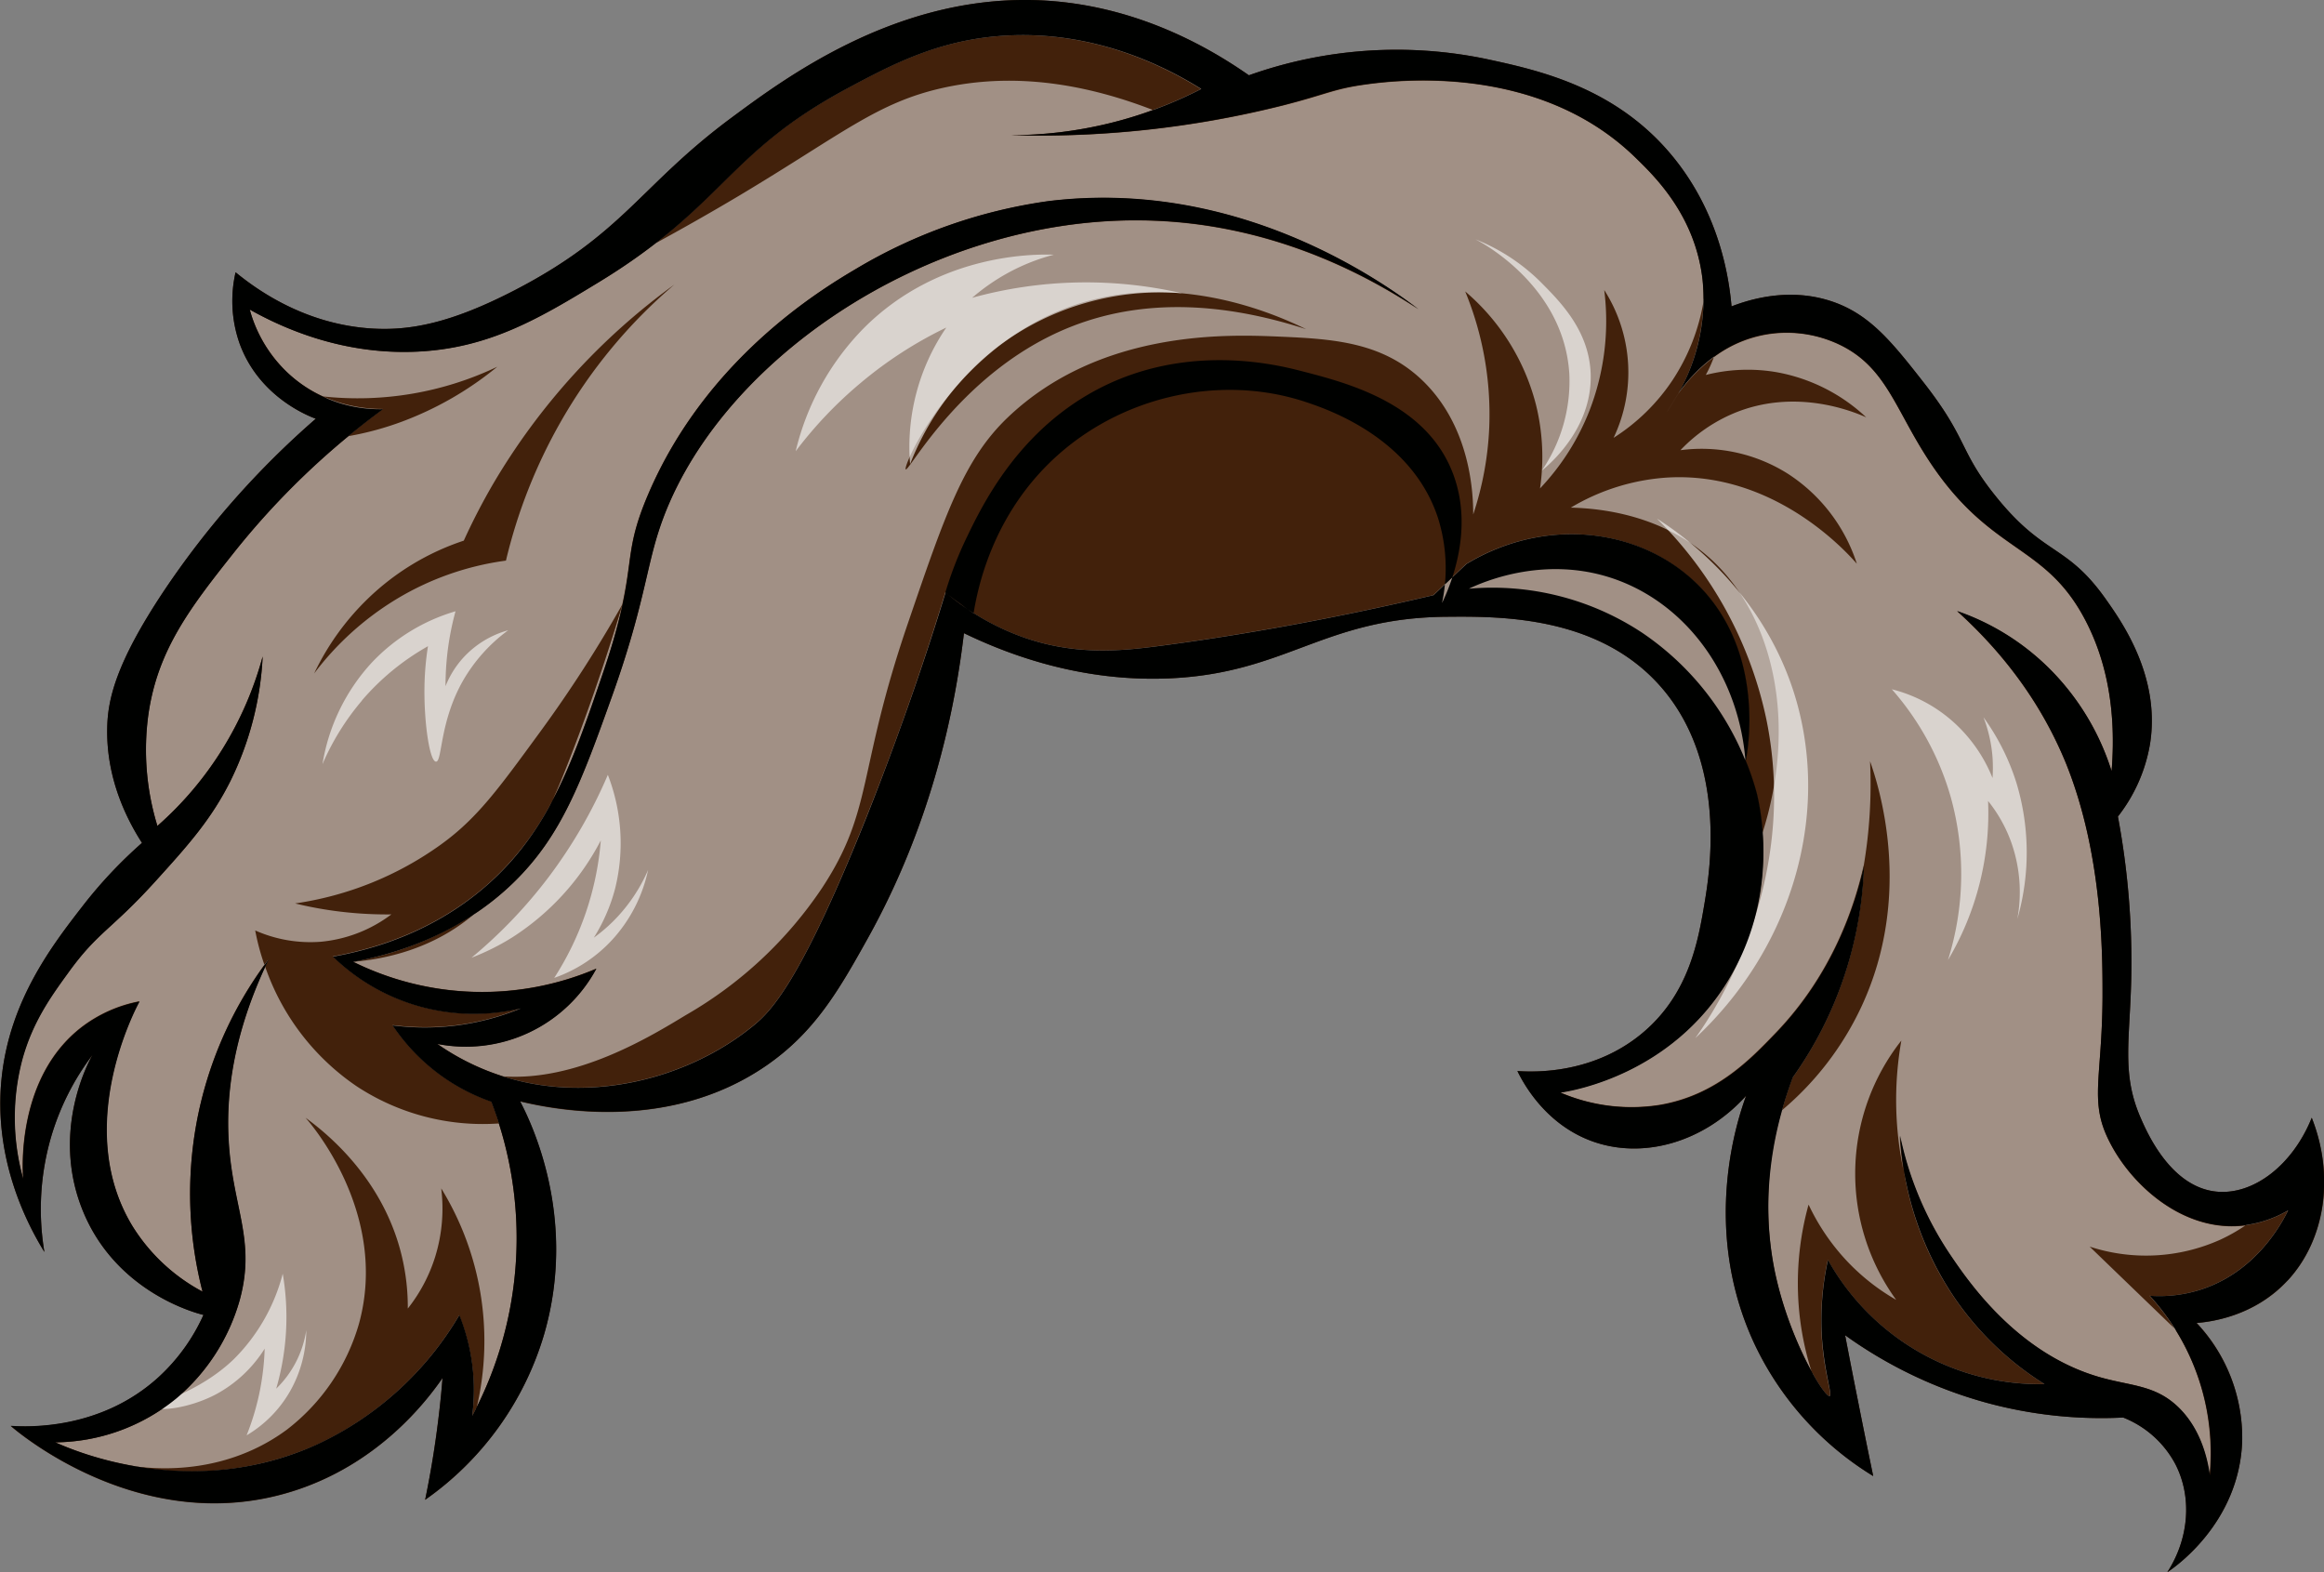 <svg xmlns="http://www.w3.org/2000/svg" viewBox="0 0 449.13 303.83"><rect x="0" y="0" width="449.13" height="303.83" fill="#808080" stroke="none"/><g style="isolation:isolate"><g id="hair"><g id="_23" data-name="23"><path d="M457.18,340.25c1.93,3.69,11.23,22.3,4.65,45a59.63,59.63,0,0,1-23,32c.77-3.72,1.48-7.69,2.07-11.9s1-7.95,1.29-11.63c-3.23,4.67-12.57,16.8-29.19,21.95-28.53,8.83-52.3-11-54.26-12.7,3.44.23,17.5.77,28.68-9.52A36.66,36.66,0,0,0,396,381.5c-1.47-.35-17.22-4.46-23.51-20.62-5.81-14.91,1.14-28,2.06-29.62a49.22,49.22,0,0,0-8,15.87,50,50,0,0,0-1.29,22.21c-3.31-5.38-9.88-17.86-8.27-33.58,1.55-15.08,9.87-25.81,15.72-33.35a88.21,88.21,0,0,1,11.41-12.13c-2.76-4.29-6.92-12.19-6.72-22.21.11-5.24,1.44-12.25,11.11-26.71a167.59,167.59,0,0,1,29.2-33.05c-1.5-.56-11-4.26-14.73-14.55a24.7,24.7,0,0,1-.77-13.75c4.3,3.53,13.46,10,26.09,10.85,7.52.52,15.52-1,27.9-7.41,21.09-10.94,24.18-20.21,41.86-33.32,10.26-7.6,31-23,57.35-22.74,19.4.2,34.45,8.83,42.63,14.55a85.13,85.13,0,0,1,45.73-3.18c10.21,2.19,25.84,5.54,36.95,19.84,8.2,10.55,10.07,22.11,10.59,28,3.73-1.44,11.14-3.63,19.12-1.05,7.47,2.41,11.81,7.83,18.09,15.86,8.52,10.92,6.74,13,13.69,21.68,9.52,11.94,13.76,9.23,21.44,20.1,3.11,4.39,10.61,15,8.53,28a31.06,31.06,0,0,1-6.2,14,152.13,152.13,0,0,1,2.58,31.21c-.26,12.09-1.91,18.48,1.81,27,1.3,3,5.89,13.45,14.73,14.28,7.06.65,14.63-5.07,18.34-14.28,4.48,11.22,2.67,23.57-4.65,31.46-6.48,7-15,8-17.57,8.2A32.31,32.31,0,0,1,790,405.83c-.52,16-13.33,24.65-14.47,25.39,4.19-6.49,4.84-14.5,1.55-20.89a19.53,19.53,0,0,0-10.08-9,84.81,84.81,0,0,1-26.61-2.91,85.74,85.74,0,0,1-27.13-13q1.26,6.57,2.59,13.22,1.4,7.06,2.84,14a59.92,59.92,0,0,1-23-25.65c-10.43-22.45-3.07-43.73-1.55-47.86-8.09,9-20,12.46-30,8.72-8.94-3.35-13.11-11.23-14.21-13.48,3.25.22,14.94.64,24.55-7.67,8.72-7.55,10.42-17.69,11.63-24.86.93-5.6,4.47-26.71-8.27-41.51-12.05-14-31.31-13.84-41.6-13.75-23.75.19-30.87,10.88-53.48,11.9-17,.76-31.07-4.51-39.79-8.73-3.28,27.83-12.19,47.48-18.6,59-5.54,9.94-10.22,18.11-19.63,24.59C486.19,346.12,464.33,342,457.18,340.25Z" transform="translate(-356.68 -127.39)" fill="#42210b"/><path d="M678.91,206.85a31.64,31.64,0,0,1,2.11-3.37A37.86,37.86,0,0,1,678.91,206.85ZM453.08,344.5a44.35,44.35,0,0,1-27.42-7.15,46.12,46.12,0,0,1-17.74-23.16c-6.67,14.42-7.55,25.9-7.06,33.86.78,12.8,5.28,19,2.13,30.55a38.57,38.57,0,0,1-12.21,19,37.42,37.42,0,0,1-23.44,8.53,65.07,65.07,0,0,0,15.77,4.68h0c10.53,1.25,20.84-1.09,29-7.13a39.58,39.58,0,0,0,13.95-20.5c5.79-21.14-9.17-38.48-10.34-39.79,4.51,3.28,15.07,12,18.6,26.7a42.43,42.43,0,0,1,1.17,10.18,31,31,0,0,0,5.29-10,31.56,31.56,0,0,0,1.17-13.22,56.3,56.3,0,0,1,6.87,42.28,73.16,73.16,0,0,0,4.27-54.83ZM463.47,282c3.77-7.14,6.57-15.25,9.72-24.55A119.1,119.1,0,0,0,477,244.16c-3.77,12.57-7.42,22.67-10.27,30C465.57,277.15,464.55,279.67,463.47,282Zm222.45-96.51v0a39.48,39.48,0,0,1-6,15.35A38.43,38.43,0,0,1,668.52,212a29.5,29.5,0,0,0-1.81-28.56,47.89,47.89,0,0,1-2.84,23.27,46.51,46.51,0,0,1-9.57,15.07,42,42,0,0,0-.77-16.13,42.59,42.59,0,0,0-13.69-21.94,62.42,62.42,0,0,1,4.65,26.17,61.62,61.62,0,0,1-3.1,16.93c0-4-.47-16.68-9.56-25.65-7.83-7.72-17.58-8.28-28.16-8.73-9.4-.39-34.29-1.44-52.2,15.6-8.5,8.1-12.12,18.71-19.37,39.93-9.81,28.72-6.58,35.86-16.53,51a79,79,0,0,1-26.35,24.6c-7,4.25-21.1,12.81-35.29,11.84h0a47,47,0,0,1-12.76-6.29,28.68,28.68,0,0,0,30.74-14.54,56.24,56.24,0,0,1-47-1.33A62.25,62.25,0,0,0,448.36,304a52.12,52.12,0,0,0,7.53-6.06c9.28-9,13.11-19.42,19.12-36.23,5.8-16.26,6.45-23.75,8.78-31.2C494,198,535.39,169.34,577.57,170c23.83.35,42.38,10,53.22,17.18-7.89-6-35.53-25.31-71.56-20.89a99.13,99.13,0,0,0-37,13c-7.12,4.19-29.15,17.54-40.3,43.63-4.11,9.6-3,12.24-5,21.31a248.79,248.79,0,0,1-15.94,24.7c-8,10.94-12.1,16.62-19.12,21.68a63.85,63.85,0,0,1-28.16,11.37,73.6,73.6,0,0,0,8.78,1.59,76.13,76.13,0,0,0,9.82.53,26.68,26.68,0,0,1-13.7,5.29A26.27,26.27,0,0,1,406,307.2a45.12,45.12,0,0,0,1.78,6.64,75,75,0,0,0-13.14,30.65A75.83,75.83,0,0,0,395.82,377a35.66,35.66,0,0,1-13.56-12.69c-11.66-19.16.72-42.3,1.35-43.43a26.59,26.59,0,0,0-11.19,5c-12.51,9.67-11.42,27.43-11.29,29.29a43.92,43.92,0,0,1-.19-23c2-7.36,5.6-12.31,8.92-16.86,5.78-8,8.3-8.17,17.05-17.85,6-6.62,10.59-11.72,14.33-19.23a61.05,61.05,0,0,0,6.2-24,67.48,67.48,0,0,1-7.74,17.85A66.3,66.3,0,0,1,387.1,287a50.14,50.14,0,0,1-1.75-21.61c1.81-12.44,8.11-20.59,16.48-31.14A149.23,149.23,0,0,1,424,211.68a58.74,58.74,0,0,0,10.45-2.84,64.57,64.57,0,0,0,18.34-10.58A62.62,62.62,0,0,1,419.12,204h0a24.8,24.8,0,0,1-7.4-5.1,26.86,26.86,0,0,1-6.79-11.7c6.51,3.65,18,8.8,32.36,8.13,13.85-.65,23.57-6.41,34.89-13.29a113.41,113.41,0,0,0,11.2-7.67s0,0,.05,0c5-2.73,10.41-5.78,16.07-9.15,19.89-11.89,26.65-18,39.33-20.83,9-2,22.48-2.8,40.67,4.26a79.62,79.62,0,0,1-8.11,2.49,81,81,0,0,1-19.57,2.38,193.27,193.27,0,0,0,52.9-5.76c8.54-2.18,9.61-3.13,15.69-4,5-.68,33.18-4.55,52.31,14.08,3.84,3.74,11.57,11.26,13,23.6A37.9,37.9,0,0,1,685.92,185.53ZM487,182.39a127.13,127.13,0,0,0-35,38.48,122.8,122.8,0,0,0-5.69,11A48.63,48.63,0,0,0,427.86,243a49.88,49.88,0,0,0-10.47,14.54,56.62,56.62,0,0,1,15.76-14.28,55.07,55.07,0,0,1,21.31-7.53,101.42,101.42,0,0,1,10.59-26.84A99.64,99.64,0,0,1,487,182.39ZM609.09,191c-6-2.93-26.71-12.21-47.67-3.57s-30.32,30.14-29.7,30.67,10.92-19.17,31.77-27.5C579.46,184.21,596,186.76,609.09,191ZM694,274.4c-1.23-15.79-10.56-29.31-24-34.63-14.06-5.57-26.83.15-29.46,1.39a52.52,52.52,0,0,1,33.53,8.53A54.22,54.22,0,0,1,694,274.4ZM785.68,367a33.16,33.16,0,0,0,4.94-2.79c-.53.08-1.07.12-1.64.15-11.1.52-20.54-8.2-24.61-16.27-4-7.8-1.44-12.14-1.36-28,0-7.54.15-27.49-7.17-45.41-3-7.23-8.75-18.16-20.93-29.16a47.1,47.1,0,0,1,18.42,11.71,48.66,48.66,0,0,1,11.43,19.23c1.13-13.82-1.94-22.88-4.65-28.36-8-16.16-18.8-13.06-31.2-32.52-6.15-9.65-8-17.44-16.86-21.62a23.53,23.53,0,0,0-24.15,2.46,27.07,27.07,0,0,1-1.56,3.43,32.93,32.93,0,0,1,13.7-.53,34.09,34.09,0,0,1,17.3,8.72c-2.68-1.19-13.74-5.71-25.57-.79a30.57,30.57,0,0,0-10.33,7.14,31.24,31.24,0,0,1,20.66,4.49,32.57,32.57,0,0,1,13.43,17.46c-2.14-2.46-16.12-17.89-36.67-16.66a41.61,41.61,0,0,0-18.61,5.81c5.83.14,17.7,1.37,27.13,10,12.46,11.5,16.52,32.2,9.9,52.9a48.32,48.32,0,0,1-6.74,28.48c-11,18-29.63,21.2-32.36,21.62a34.86,34.86,0,0,0,19.38,2.38c10.75-1.89,17.33-8.73,22.28-13.89,10.94-11.37,15.24-24.47,17-32.32a.66.66,0,0,1,0,.14,94.33,94.33,0,0,0,1.24-20.3c1.66,4.69,8.49,25.67-1.68,47.46A58.53,58.53,0,0,1,701,342h0a65.68,65.68,0,0,0-1.38,31,72.7,72.7,0,0,0,7.16,19.44,56.16,56.16,0,0,1-2.38-11.5,56.85,56.85,0,0,1,1.8-20.76,42.05,42.05,0,0,0,7.5,11,41.42,41.42,0,0,0,9.43,7.41,41.53,41.53,0,0,1,1-50.11,66.06,66.06,0,0,0,.42,25.13,61.9,61.9,0,0,1-.74-6.76,64.64,64.64,0,0,0,9.69,23c3.43,5.07,12.84,18.95,28.68,23.6,6.24,1.83,10.94,1.48,15.5,5.95,4,3.95,5.45,9.2,6,13.09A45,45,0,0,0,777,384.19v0q-8.25-7.94-16.48-15.89A35,35,0,0,0,785.68,367ZM419.12,204c2,1.13,3.78,2.53,3.69,4-.11,2.09-3.79,3.12-3.61,3.7.13.4,2,.41,4.79-.06,2.11-1.74,4.34-3.48,6.71-5.22A28.15,28.15,0,0,1,419.12,204Zm146-72.53c-19.74-2.82-35.32,4.26-44.38,8.53-8.75,4.13-16.73,10.41-32.35,22.81-11.45,9.08-20.67,17-27.13,22.8,6.13-2.91,13.6-6.63,22.06-11.24,0,0,0,0,.05,0,14.13-11,17.79-19.57,36.8-29.78,9-4.83,18.06-9.58,30.81-10.31,17.37-1,31,6.09,37.78,10.31a80,80,0,0,1-9.32,4.06l1.77.7,15.11-4.76A69.09,69.09,0,0,0,565.17,131.49ZM714.89,303.9a93.72,93.72,0,0,1-16.28,32.65V344c.74-.56,1.56-1.2,2.42-1.93h0c.64-2.33,1.35-4.49,2.1-6.46a74,74,0,0,0,8.91-16.66,74.88,74.88,0,0,0,4.83-24C716.39,297.76,715.74,300.78,714.89,303.9Zm16.92,68.35a62.27,62.27,0,0,1-7.17-18.48,60.9,60.9,0,0,0,9.89,24.63,59.16,59.16,0,0,0,17.24,16.46,46.89,46.89,0,0,1-41.85-24,54.32,54.32,0,0,0-1.17,15.07c.45,6.88,2.07,11,1.5,11.23-.39.15-1.77-1.63-3.44-4.68a56.75,56.75,0,0,0,6,12.95l-2-26.44a65.7,65.7,0,0,0,52.2,19.7A62.1,62.1,0,0,1,731.81,372.25Zm70-20.36a36.37,36.37,0,0,1-11.2,12.28,22.31,22.31,0,0,0,8.23-2.83c-1.2,2.45-6,11.48-16.28,15.07a26.18,26.18,0,0,1-10.46,1.39,45.39,45.39,0,0,1,4.85,6.37v0l1.47,1.41c-.47-1.28-1-2.55-1.42-3.83a24.45,24.45,0,0,0,12.14-3.57C801.86,370.31,801.85,353.11,801.83,351.89Zm-122.92-145a37.86,37.86,0,0,0,2.11-3.37A31.64,31.64,0,0,0,678.91,206.85Zm9-10.43a26,26,0,0,0,1-3.45,29.33,29.33,0,0,0-2.59-19,43.43,43.43,0,0,1-.42,11.6v0a37.55,37.55,0,0,1-4.9,17.92A31.65,31.65,0,0,1,687.9,196.42Zm-280,117.77c.23-.48.45-1,.69-1.44-.26.34-.53.7-.81,1.09A3.59,3.59,0,0,1,407.92,314.19Zm289.36-25.75a47.43,47.43,0,0,0-1.12-7.61,52.37,52.37,0,0,0-2.17-6.42h0c.32-1.54,3.9-20.46-8.87-33.63C674,229.29,655.24,227.14,640,236.4l-6.33,6c-14.2,3.34-32.54,7.11-52.71,9.78-7.42,1-16.59,2-27.13-1.85a48.37,48.37,0,0,1-14.46-8.46c-3.25,10.68-8.2,25.71-15.24,43.36-12.92,32.37-18.63,37.75-22,40.46-12.38,10.06-31.15,15-48.05,9.78l-.15-.05h0a28.79,28.79,0,0,1-9.66-2.33,29.55,29.55,0,0,1-7.49-4.75,48.24,48.24,0,0,0,10.59-1.06,49.68,49.68,0,0,0,19.12-8.73,42.23,42.23,0,0,1-41.59-5.29c6.13-.51,15.45-2.41,23.47-9.27,5.46-4.66,8.69-10.21,11.66-15.32,1.33-2.28,2.41-4.4,3.45-6.65a55.84,55.84,0,0,1-12.75,16.44c-5,4.36-14.4,11-29.71,13.75a39.15,39.15,0,0,0,36.33,10,48.58,48.58,0,0,1-24.8,3.28,38.52,38.52,0,0,0,9.79,10,37.4,37.4,0,0,0,9.29,4.76c.47,1.2,1,2.6,1.46,4.18,1.21-.08,2.16-.19,2.81-.28-.34-1.59-.7-3.17-1-4.76,2.93,0,7.14-.09,12.15-.53,15-1.3,26.17-2.26,35.9-9.25,6.39-4.58,9.52-9.85,15-19,3.8-6.39,6.51-12.51,11.11-25.91,3.31-9.65,7.44-22.56,11.56-38.21a75.86,75.86,0,0,0,29,8.06c8.05.52,13.19-.54,43.67-6.61,17.23-3.43,26-5.13,31.78-4.49,4.92.54,18.53,2.23,30.22,12.69C693,272.06,692.66,296,692.54,299.8A70.73,70.73,0,0,0,697.28,288.44ZM448.8,399.35c-.3.59-.58,1.15-.86,1.66a38.76,38.76,0,0,0-2.52-19.44,62.57,62.57,0,0,1-27.51,25,59.89,59.89,0,0,1-34.76,4.29h0a51.8,51.8,0,0,1-17.65-5.54c2.69,1.51,31,16.88,57.35,2.38a54.66,54.66,0,0,0,20.29-20,51,51,0,0,1,1.81,6.48,49.59,49.59,0,0,1,.77,14.8A58,58,0,0,0,448.8,399.35Z" transform="translate(-356.68 -127.39)" fill="#fff" opacity="0.5" style="mix-blend-mode:overlay"/><path d="M386.9,399.32c-.3-1,8-2.6,14.92-9.22a36,36,0,0,0,9.5-16.56,49.51,49.51,0,0,1-1.26,22.21,19.91,19.91,0,0,0,5.81-11.3,24.08,24.08,0,0,1-3.19,11.9,23.31,23.31,0,0,1-8.34,8.42,49.1,49.1,0,0,0,2.62-8.92,49.81,49.81,0,0,0,.87-7.83,25.22,25.22,0,0,1-9.4,8.82C393.1,399.65,387.16,400.13,386.9,399.32Zm68.7-90.73a49.14,49.14,0,0,0,17.19-18.79,57.52,57.52,0,0,1-9,26.57A27.6,27.6,0,0,0,475,309a28.84,28.84,0,0,0,6.93-13.49,31.67,31.67,0,0,1-4,6.79,31,31,0,0,1-6.49,6.3,34.09,34.09,0,0,0,4.11-9.47,36.47,36.47,0,0,0-1.4-22A94.63,94.63,0,0,1,462.62,297a93.27,93.27,0,0,1-14.82,15.47A45.76,45.76,0,0,0,455.6,308.59Zm-29-45.81a47.38,47.38,0,0,1,12.79-10.51,55.46,55.46,0,0,0-.68,7.93c-.1,6.82,1,14.35,2.23,14.38s.65-7.64,5.23-15.67a31.81,31.81,0,0,1,8.72-9.72,18.37,18.37,0,0,0-8.82,5.46,18.15,18.15,0,0,0-3.29,5.35,56,56,0,0,1,.38-6.54,55.36,55.36,0,0,1,1.55-7.94,36.22,36.22,0,0,0-16.18,9.92A37.82,37.82,0,0,0,419,275.07,48.55,48.55,0,0,1,426.63,262.78ZM523,201.4a78.81,78.81,0,0,1,16.56-10.71,40.85,40.85,0,0,0-7,26.39,53.08,53.08,0,0,1,17-22.73,52.26,52.26,0,0,1,35.57-10.28,82.76,82.76,0,0,0-40.58.87,40.37,40.37,0,0,1,5.14-3.77,39,39,0,0,1,10.66-4.56c-3.72-.12-22.23-.31-36.72,14.18a50.63,50.63,0,0,0-13.18,23.8A79.94,79.94,0,0,1,523,201.4Zm118.88-27.73c.74.37,17,8.77,18.08,25.91a30.61,30.61,0,0,1-5.33,18.78c1.21-1,9.78-8,9.46-18.65-.24-8.29-5.77-13.89-9.43-17.58A37.59,37.59,0,0,0,641.91,173.67Zm35.07,54a76.73,76.73,0,0,1,21.12,38.87c6.55,32.31-10.75,57.28-13.76,61.47,17.84-16.65,25.65-41.1,20-63.46S681.38,230.46,677,227.68Zm45.34,32.92a53.89,53.89,0,0,1,11.43,21,55.44,55.44,0,0,1-.58,31.33,55.53,55.53,0,0,0,7.75-30.74,27.64,27.64,0,0,1,4.46,7.94A28.74,28.74,0,0,1,746.54,305a46.47,46.47,0,0,0-.19-26.38A44.08,44.08,0,0,0,740,266a27.25,27.25,0,0,1,1.75,7.74,29,29,0,0,1,0,4,29,29,0,0,0-6.59-9.91A28.07,28.07,0,0,0,722.32,260.6Z" transform="translate(-356.68 -127.39)" fill="#fff" opacity="0.6" style="mix-blend-mode:overlay"/><path d="M678.92,206.85a27.15,27.15,0,0,1,2.15-3.45A40.42,40.42,0,0,1,678.92,206.85Zm119.81,168c-6.48,7-15,8-17.57,8.2A32.41,32.41,0,0,1,790,405.83c-.52,16-13.33,24.65-14.47,25.39,4.2-6.48,4.84-14.5,1.55-20.89a19.57,19.57,0,0,0-10.08-9,84.49,84.49,0,0,1-26.61-2.91,85.74,85.74,0,0,1-27.13-13q1.26,6.58,2.59,13.22,1.4,7.06,2.84,14a59.86,59.86,0,0,1-23-25.65c-10.43-22.45-3.06-43.73-1.55-47.86-8.09,9-20,12.46-30,8.72-8.94-3.35-13.11-11.22-14.21-13.48,3.26.23,14.94.65,24.55-7.67,8.73-7.55,10.42-17.7,11.63-24.86.93-5.6,4.47-26.7-8.27-41.51-12.05-14-31.31-13.84-41.6-13.75-23.75.2-30.87,10.88-53.48,11.9-17,.76-31.07-4.51-39.79-8.73-3.28,27.83-12.19,47.48-18.6,59-5.54,9.94-10.21,18.11-19.63,24.59-18.53,12.74-40.38,8.57-47.54,6.87,1.94,3.7,11.23,22.3,4.65,45a59.67,59.67,0,0,1-23,32c.77-3.72,1.48-7.7,2.07-11.9s1-7.95,1.29-11.63c-3.24,4.67-12.57,16.8-29.19,21.94-28.53,8.84-52.3-11-54.26-12.69,3.45.23,17.5.77,28.68-9.52A36.66,36.66,0,0,0,396,381.5c-1.47-.35-17.22-4.46-23.51-20.62-5.81-14.91,1.15-28,2.06-29.62a49.22,49.22,0,0,0-8,15.87,49.84,49.84,0,0,0-1.29,22.21c-3.31-5.39-9.88-17.86-8.27-33.58,1.55-15.08,9.88-25.82,15.72-33.35a87.61,87.61,0,0,1,11.41-12.13c-2.76-4.29-6.92-12.19-6.72-22.21.11-5.25,1.44-12.25,11.11-26.71a167.87,167.87,0,0,1,29.2-33.05c-1.5-.55-11-4.27-14.73-14.55a24.7,24.7,0,0,1-.77-13.75c4.29,3.53,13.46,10,26.09,10.85,7.53.51,15.52-1,27.9-7.41,21.09-10.94,24.18-20.22,41.86-33.32,10.27-7.6,31-23,57.35-22.74,19.39.2,34.45,8.83,42.63,14.55a85,85,0,0,1,45.73-3.18c10.21,2.19,25.84,5.53,36.95,19.84,8.2,10.55,10.08,22.11,10.59,28,3.73-1.44,11.13-3.63,19.12-1.05,7.47,2.41,11.81,7.83,18.09,15.86,8.52,10.92,6.73,13,13.69,21.68,9.52,11.94,13.76,9.23,21.44,20.1,3.1,4.39,10.61,15,8.53,28a31.17,31.17,0,0,1-6.2,14,152.84,152.84,0,0,1,2.58,31.21c-.27,12.09-1.9,18.48,1.81,27,1.3,3,5.89,13.45,14.73,14.28,7.06.66,14.63-5.07,18.34-14.28C807.86,354.64,806.05,367,798.73,374.89Zm.13-13.55a22.16,22.16,0,0,1-9.88,3c-11.09.53-20.53-8.2-24.61-16.27-4-7.8-1.44-12.14-1.36-28,0-7.53.14-27.49-7.17-45.41-3-7.23-8.75-18.16-20.93-29.16a46.94,46.94,0,0,1,18.41,11.71,48.46,48.46,0,0,1,11.44,19.23c1.13-13.81-1.94-22.88-4.65-28.36-8-16.16-18.8-13.06-31.2-32.52-6.15-9.65-8-17.44-16.86-21.62a24,24,0,0,0-13.56-2c-8.83,1.32-14.54,7.41-17.42,11.42a36.75,36.75,0,0,0,4.63-21.93c-1.42-12.34-9.14-19.87-13-23.6-19.12-18.63-47.36-14.77-52.31-14.08-6.07.84-7.15,1.78-15.7,4A193.23,193.23,0,0,1,552,153.51a80.66,80.66,0,0,0,36.84-8.93c-6.76-4.22-20.41-11.3-37.78-10.31-12.75.73-21.83,5.49-30.81,10.31-23.22,12.48-23.55,22.58-48.06,37.48-11.31,6.89-21,12.64-34.88,13.29-14.33.67-25.84-4.47-32.36-8.13a26,26,0,0,0,25.78,19.24,151,151,0,0,0-28.88,27.76c-8.36,10.54-14.66,18.71-16.47,31.14A50.14,50.14,0,0,0,387.1,287a65.81,65.81,0,0,0,12.59-14.87,67.09,67.09,0,0,0,7.75-17.85,61.05,61.05,0,0,1-6.2,24c-3.74,7.51-8.35,12.61-14.34,19.23-8.74,9.68-11.26,9.89-17,17.85-3.3,4.55-6.9,9.5-8.91,16.86a43.8,43.8,0,0,0,.19,23c-.14-1.86-1.22-19.62,11.28-29.28a26.63,26.63,0,0,1,11.2-5c-.64,1.13-13,24.27-1.36,43.43A35.75,35.75,0,0,0,395.82,377a75.94,75.94,0,0,1-1.17-32.52,75,75,0,0,1,14-31.74c-7.3,15.1-8.26,27.09-7.75,35.3.78,12.81,5.27,19,2.13,30.55a38.5,38.5,0,0,1-12.21,19,37.36,37.36,0,0,1-23.45,8.53c3.86,1.73,26.36,11.38,50.58.4a62.51,62.51,0,0,0,27.51-25A38.76,38.76,0,0,1,447.94,401a73.09,73.09,0,0,0,3.68-60.69,37.78,37.78,0,0,1-9.3-4.76,38.31,38.31,0,0,1-9.78-10,48.69,48.69,0,0,0,12.49,0,49.22,49.22,0,0,0,12.31-3.28,39.15,39.15,0,0,1-36.33-10c15.31-2.73,24.72-9.39,29.71-13.75,11.95-10.47,16.6-23.68,22.48-41,7.26-21.4,3.16-21.5,8.78-34.64,11.16-26.09,33.18-39.44,40.3-43.63a99.18,99.18,0,0,1,37-13c36-4.43,63.66,14.92,71.57,20.89-10.86-7.2-29.39-16.83-53.23-17.18-42.18-.63-83.6,28-93.78,60.55-2.34,7.45-3,14.94-8.79,31.2-6,16.81-9.83,27.19-19.11,36.23-4.44,4.32-14.08,12.17-31,15.33a56.26,56.26,0,0,0,47,1.33,28.66,28.66,0,0,1-30.74,14.54,47,47,0,0,0,12.92,6.34c16.9,5.26,35.67.28,48.05-9.78,3.35-2.71,9.05-8.1,22-40.46,7-17.66,12-32.68,15.25-43.36a48.37,48.37,0,0,0,14.46,8.46c10.54,3.87,19.7,2.83,27.13,1.85,20.18-2.66,38.51-6.44,52.71-9.78l6.33-6c15.26-9.26,34-7.12,45.15,4.37,12.77,13.16,9.19,32.08,8.87,33.63a51.79,51.79,0,0,1,2.17,6.43c.72,3.07,4.35,19.74-5.62,36.09-11,18-29.63,21.2-32.36,21.62a35,35,0,0,0,19.38,2.38c10.75-1.89,17.33-8.73,22.28-13.89,10.94-11.38,15.24-24.47,17-32.32a74.83,74.83,0,0,1-4.84,24.19,73.79,73.79,0,0,1-8.91,16.66c-3.45,9.22-6.56,22.6-3.49,37.48,2.71,13.19,9.63,24.5,10.6,24.12.56-.22-1-4.35-1.49-11.23a54,54,0,0,1,1.16-15.07,46.89,46.89,0,0,0,41.85,24,58.9,58.9,0,0,1-17.24-16.46,61.75,61.75,0,0,1-10.66-31.54,64.9,64.9,0,0,0,9.69,23c3.43,5.07,12.84,18.95,28.68,23.6,6.24,1.83,10.94,1.49,15.5,5.95,4,3.94,5.45,9.2,6,13.09a45.17,45.17,0,0,0-11.63-34.71,26.2,26.2,0,0,0,10.46-1.39C792.87,372.82,797.65,363.8,798.86,361.34ZM678.92,206.85a40.42,40.42,0,0,0,2.15-3.45A27.15,27.15,0,0,0,678.92,206.85ZM670,239.77c-14.06-5.57-26.84.15-29.45,1.39a52.44,52.44,0,0,1,33.52,8.53A54.32,54.32,0,0,1,694,274.38C692.75,258.59,683.43,245.1,670,239.77Zm-125.17,6.14c.83-5.12,3.56-17.75,13.95-28.35C572,204.08,592.15,199.47,609,205.07c4.08,1.36,20.47,6.82,25.58,22.41a32.37,32.37,0,0,1,.78,16.46c1.58-3.31,6.25-14.1,2.13-25-5.15-13.62-20.34-17.53-29.26-19.83-4.56-1.18-23.51-6.06-41.66,4.76-13.83,8.24-20.2,21.44-23.06,27.37a71.66,71.66,0,0,0-4.13,10.64c.95.74,1.94,1.49,3,2.24C543.16,244.75,544,245.34,544.83,245.91Z" transform="translate(-356.68 -127.39)" fill="#000100"/></g></g></g></svg>